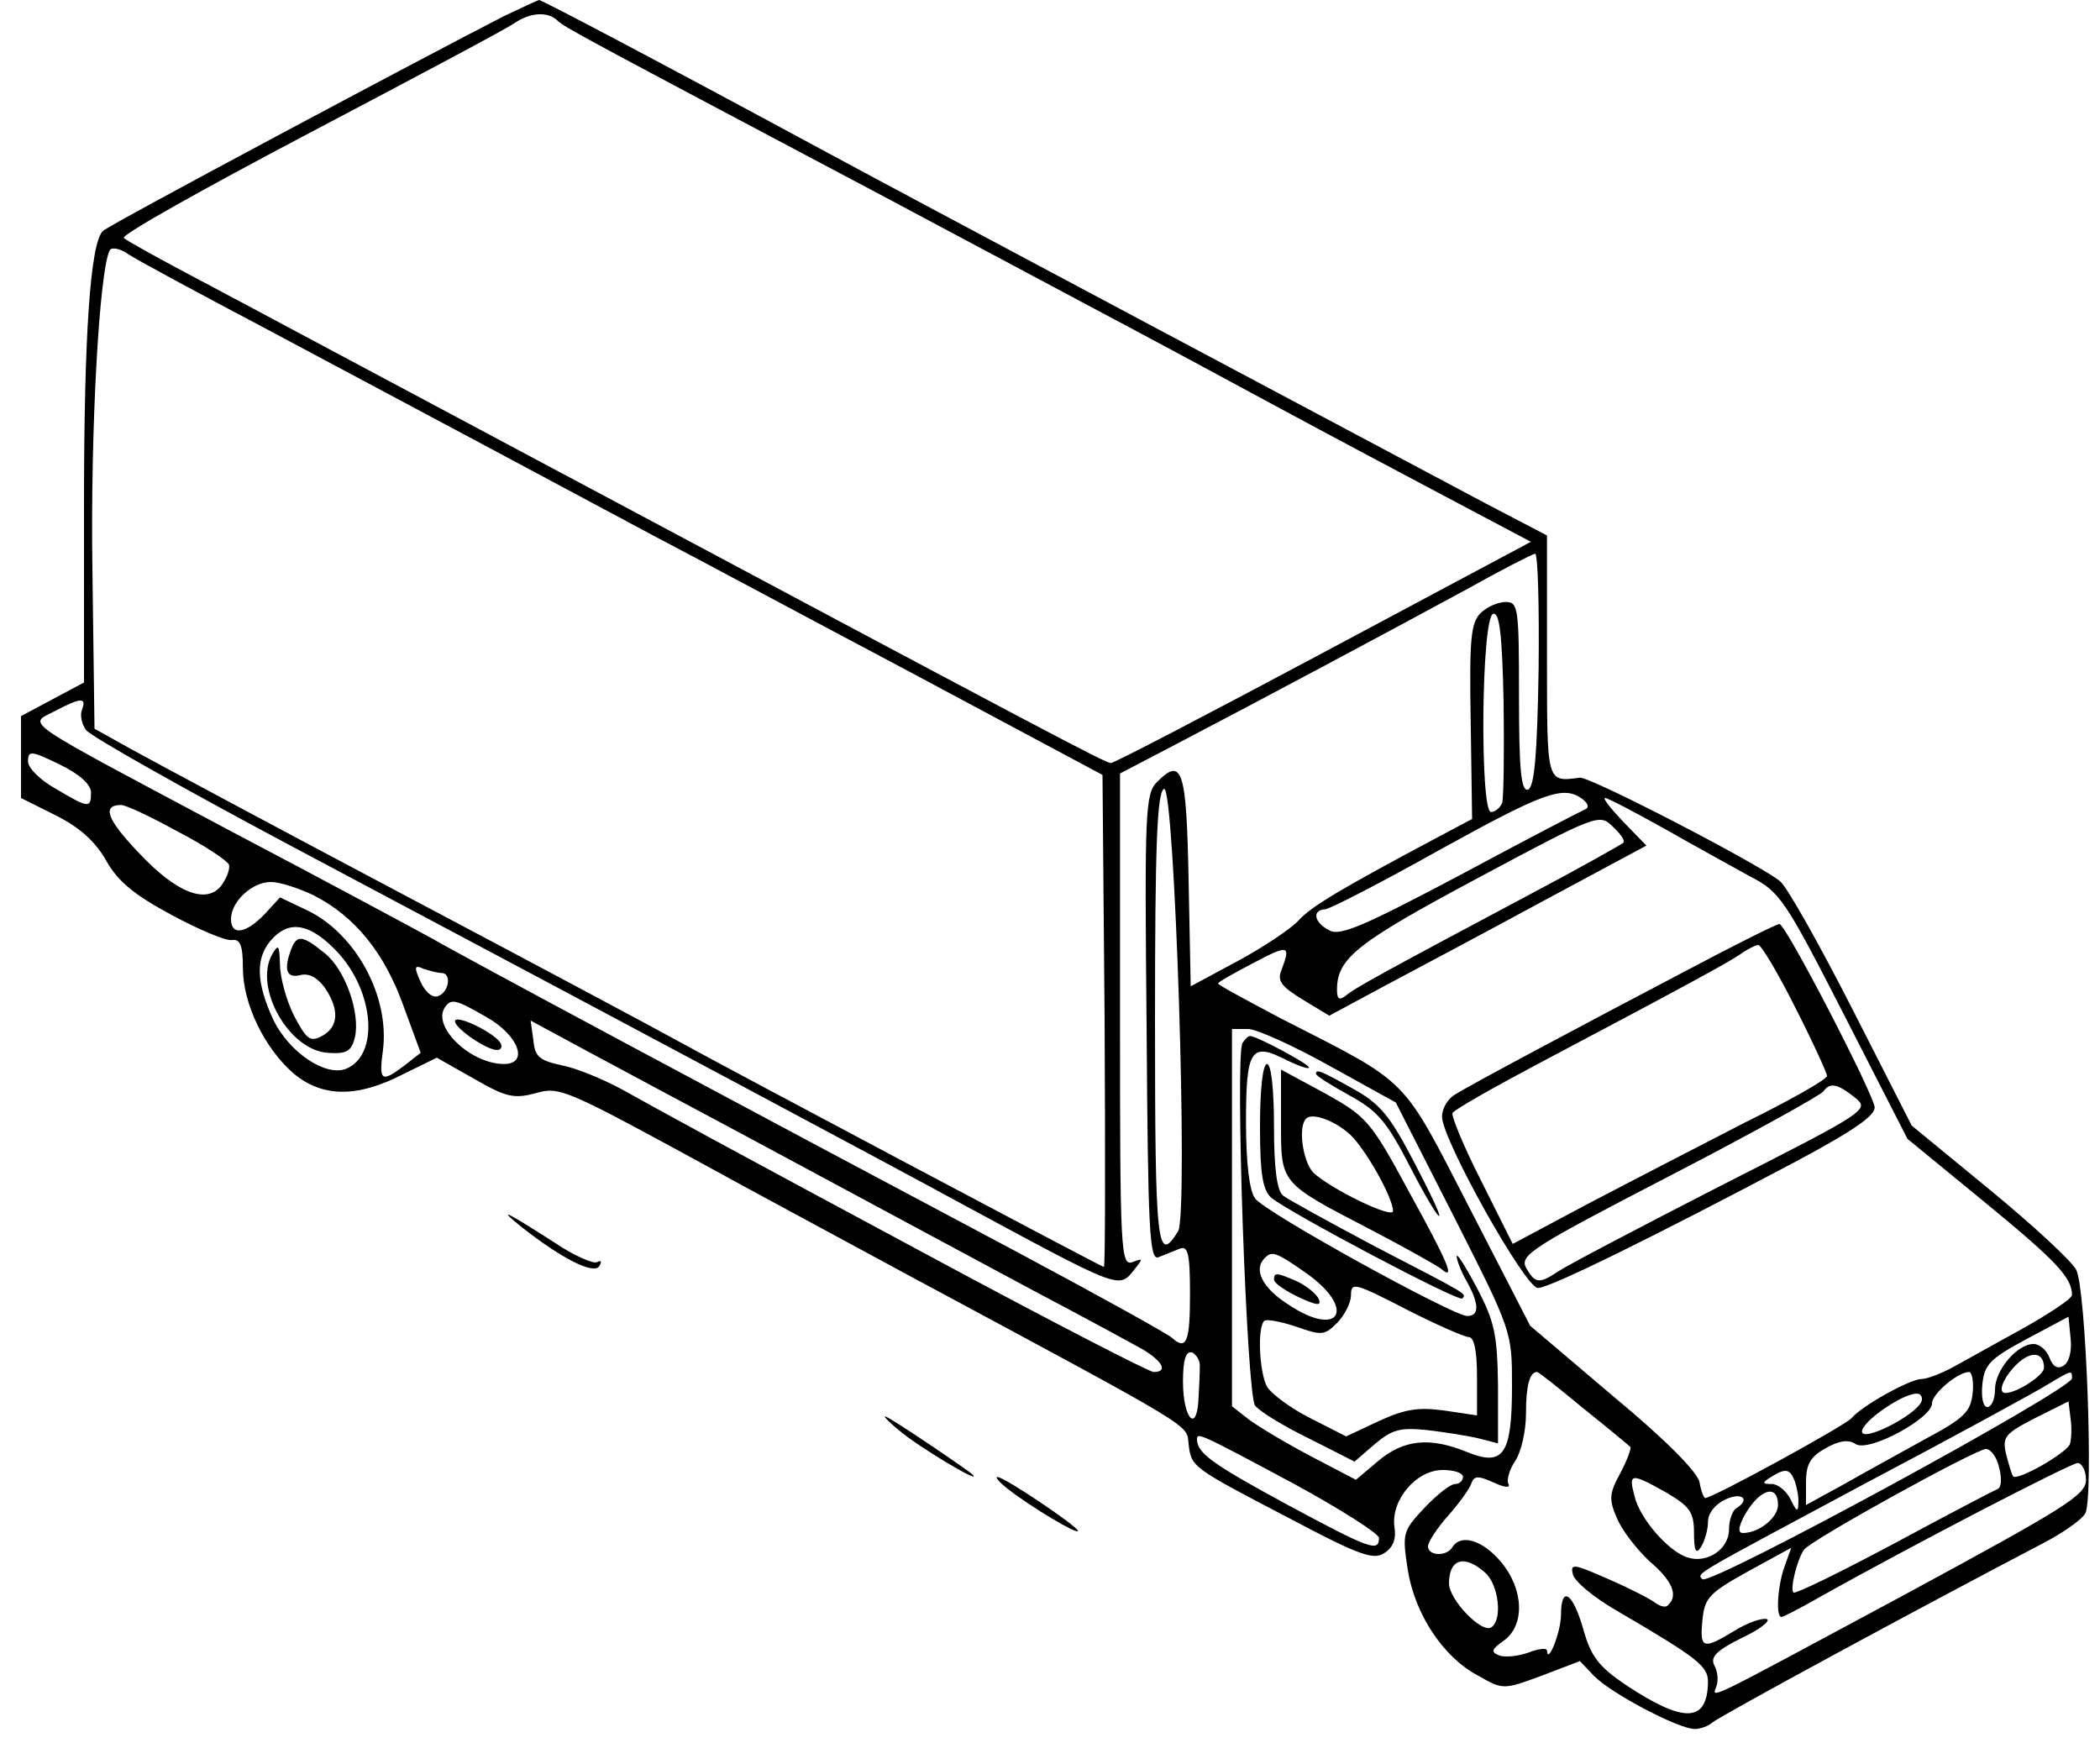 <?xml version="1.0" standalone="no"?>
<!DOCTYPE svg PUBLIC "-//W3C//DTD SVG 20010904//EN"
 "http://www.w3.org/TR/2001/REC-SVG-20010904/DTD/svg10.dtd">
<svg version="1.0" xmlns="http://www.w3.org/2000/svg"
 width="300pt" height="252pt" viewBox="0 0 300 252"
 preserveAspectRatio="xMidYMid meet">
<g transform="translate(0,252) scale(0.1,-0.1)"
fill="#000000" stroke="none">
<path d="M720 2497 c-98 -50 -566 -299 -573 -307 -18 -17 -27 -149 -27 -390
l0 -255 -45 -24 -45 -24 0 -58 0 -59 50 -25 c34 -17 57 -38 72 -65 17 -30 41
-49 93 -77 39 -21 77 -37 86 -36 12 2 16 -7 16 -40 0 -51 31 -115 73 -151 41
-34 91 -34 155 -1 l49 24 53 -30 c45 -26 57 -29 87 -21 36 10 39 9 259 -111
34 -19 159 -86 277 -150 413 -222 395 -211 398 -240 4 -33 4 -33 144 -106 98
-52 120 -60 135 -50 13 8 18 20 15 38 -5 38 31 81 69 81 16 0 29 -4 29 -10 0
-5 -5 -10 -11 -10 -7 0 -26 -15 -44 -34 -31 -33 -32 -36 -24 -88 10 -64 51
-126 101 -152 35 -20 36 -20 90 0 l55 21 20 -21 c24 -25 121 -76 144 -76 8 0
19 4 25 9 8 8 296 164 472 256 29 15 56 34 61 43 12 21 1 322 -13 348 -6 12
-61 63 -123 114 l-112 92 -85 167 c-47 92 -93 174 -103 182 -27 23 -272 150
-286 148 -48 -6 -47 -10 -47 174 l0 172 -88 46 c-96 51 -824 438 -942 502
-250 135 -406 217 -410 217 -3 -1 -25 -11 -50 -23z m76 -6 c10 -10 33 -22 469
-253 176 -94 372 -198 435 -232 174 -94 204 -110 351 -188 l136 -72 -296 -158
c-163 -87 -299 -158 -304 -158 -8 0 -74 35 -837 442 -201 107 -410 219 -465
248 -55 29 -104 56 -108 60 -5 4 115 71 265 150 150 79 282 149 293 157 22 15
47 17 61 4z m-421 -438 c227 -121 450 -240 560 -299 50 -26 214 -114 365 -194
l275 -147 3 -351 c1 -194 1 -352 -1 -352 -3 0 -540 285 -607 322 -25 14 -199
107 -388 207 -189 100 -366 195 -395 211 l-52 29 -3 228 c-3 200 10 429 25
456 3 4 15 2 26 -6 12 -8 99 -55 192 -104z m1823 -490 c-2 -122 -6 -167 -15
-171 -10 -3 -13 28 -13 132 0 128 -1 136 -19 136 -11 0 -27 -7 -36 -16 -14
-14 -16 -38 -14 -155 l2 -139 -49 -26 c-139 -74 -181 -99 -199 -119 -11 -12
-50 -38 -87 -58 l-67 -36 -3 151 c-3 159 -9 177 -45 141 -17 -17 -18 -41 -15
-351 2 -290 4 -333 17 -328 8 3 22 9 30 12 12 5 15 -6 15 -65 0 -68 -5 -81
-26 -62 -5 5 -106 61 -224 124 -401 213 -795 424 -834 447 -22 12 -150 81
-285 152 -308 164 -291 152 -253 172 38 20 46 20 39 2 -3 -8 0 -21 6 -29 7 -9
138 -83 292 -165 529 -281 890 -474 950 -507 239 -129 233 -127 256 -98 12 15
12 16 -3 10 -17 -6 -18 15 -18 346 l0 352 88 46 c111 58 291 154 407 217 50
28 93 50 98 51 4 0 6 -74 5 -166z m-52 -190 c-3 -7 -10 -13 -16 -13 -16 0 -14
277 3 283 9 3 13 -28 15 -127 1 -71 0 -136 -2 -143z m-2016 15 c0 -23 -3 -23
-50 5 -22 12 -40 30 -40 39 0 16 4 16 45 -4 29 -14 45 -29 45 -40z m1553 -627
c-30 -48 -33 -23 -33 302 0 251 3 326 13 330 15 5 35 -607 20 -632z m577 618
c8 -6 11 -12 5 -15 -5 -2 -86 -44 -179 -94 -136 -72 -172 -88 -187 -79 -22 11
-25 29 -6 30 6 0 80 38 162 84 152 84 178 93 205 74z m118 -43 c42 -24 97 -54
122 -68 43 -22 50 -33 135 -199 l90 -176 111 -91 c101 -83 124 -107 124 -132
0 -5 -30 -25 -67 -46 -38 -21 -83 -46 -101 -56 -18 -10 -39 -18 -47 -18 -16 0
-85 -38 -100 -56 -10 -11 -198 -114 -209 -114 -2 0 -6 10 -8 22 -2 14 -47 60
-123 123 l-119 101 -87 169 c-98 190 -83 175 -269 270 -49 26 -90 48 -90 50 0
2 23 15 50 29 51 27 54 26 41 -9 -7 -16 -1 -24 30 -43 l38 -23 78 42 c43 23
145 77 226 121 l149 80 -33 34 c-18 19 -30 34 -26 34 4 0 42 -20 85 -44z
m-2124 -4 c39 -20 71 -42 73 -47 2 -6 -3 -19 -10 -29 -21 -29 -65 -12 -119 46
-45 47 -53 68 -25 68 7 0 43 -17 81 -38z m2065 -16 c-2 -2 -62 -36 -134 -74
-220 -117 -250 -134 -262 -144 -10 -8 -13 -5 -13 8 0 45 28 67 200 159 172 92
175 93 194 74 11 -10 18 -20 15 -23z m-1871 -75 c59 -30 101 -82 128 -157 l25
-68 -23 -18 c-33 -25 -37 -23 -31 21 10 77 -38 166 -107 200 l-40 19 -22 -24
c-27 -28 -48 -31 -48 -7 0 25 30 53 57 53 13 0 40 -9 61 -19z m34 -81 c53 -57
60 -148 12 -167 -29 -11 -80 23 -103 69 -26 56 -27 92 0 119 25 25 54 18 91
-21z m149 -30 c14 0 11 -27 -5 -33 -8 -3 -18 5 -25 20 -10 22 -9 25 4 19 9 -3
21 -6 26 -6z m64 -63 c46 -26 61 -67 25 -67 -47 0 -102 52 -85 80 9 14 15 13
60 -13z m365 -167 c244 -131 286 -154 415 -223 72 -38 142 -76 158 -85 28 -17
36 -32 15 -32 -6 0 -142 70 -302 156 -341 183 -395 213 -458 248 -26 14 -64
30 -85 34 -32 7 -39 12 -41 36 l-4 28 89 -48 c48 -26 144 -77 213 -114z m840
97 l94 -52 83 -163 c83 -164 83 -164 83 -242 0 -98 -12 -116 -65 -94 -52 21
-89 18 -126 -13 l-32 -27 -65 34 c-36 19 -76 43 -89 53 l-23 18 0 270 0 269
23 0 c12 0 65 -24 117 -53z m1048 -428 c-8 -5 -15 -2 -20 11 -4 11 -14 20 -23
20 -23 0 -55 -37 -55 -65 0 -14 -5 -25 -11 -25 -6 0 -9 14 -7 33 3 28 11 36
63 64 l60 32 3 -31 c2 -18 -2 -34 -10 -39z m-1234 -2 c0 -9 -1 -31 -2 -48 -3
-47 -22 -24 -22 27 0 32 4 44 13 42 6 -3 12 -12 11 -21z m1206 -1 c0 -11 -39
-36 -55 -36 -12 0 -3 22 15 40 21 21 40 19 40 -4z m-658 -58 c35 -28 65 -53
67 -55 2 -1 -4 -18 -14 -37 -16 -29 -17 -38 -5 -65 7 -17 28 -44 46 -61 33
-28 42 -49 27 -63 -3 -4 -11 -2 -18 3 -6 5 -37 21 -67 34 -50 22 -55 23 -51 7
2 -10 30 -33 61 -51 118 -69 132 -80 132 -103 -1 -58 -34 -59 -116 -5 -40 27
-51 41 -62 80 -15 53 -32 64 -32 21 0 -24 -19 -72 -20 -51 0 4 -12 3 -27 -3
-14 -5 -33 -7 -41 -4 -13 5 -11 9 6 21 31 22 29 74 -4 113 -26 31 -57 40 -69
21 -8 -14 -35 -13 -35 1 0 6 13 26 29 44 16 18 31 39 33 46 4 11 10 11 32 1
15 -7 24 -8 21 -2 -3 5 1 20 9 32 9 13 16 43 16 69 0 39 5 59 16 59 2 0 31
-23 66 -52z m556 21 c-3 -26 -12 -35 -68 -65 -36 -20 -89 -49 -117 -65 l-53
-29 0 32 c0 26 6 37 28 49 19 11 33 13 43 6 19 -12 109 37 109 58 0 14 37 45
53 45 4 0 7 -14 5 -31z m142 22 c0 -16 -517 -297 -528 -287 -8 9 -17 3 233
137 127 67 244 131 260 141 35 21 35 21 35 9z m-215 -33 c-8 -20 -85 -59 -85
-43 0 14 56 53 77 54 7 1 10 -5 8 -11z m212 -61 c-5 -13 -75 -53 -81 -46 -2 2
-6 16 -10 31 -6 25 -2 30 41 52 l48 24 3 -25 c2 -13 1 -30 -1 -36z m-1108 -57
c66 -36 121 -71 121 -77 0 -21 -13 -16 -132 48 -107 58 -127 73 -128 92 0 11
-1 12 139 -63z m1007 23 c4 -15 3 -28 -2 -30 -5 -2 -72 -37 -148 -78 -77 -41
-142 -73 -144 -70 -5 5 5 46 15 61 10 14 244 143 260 144 7 0 16 -12 19 -27z
m124 -17 c0 -22 -30 -40 -257 -163 -294 -158 -277 -150 -271 -132 3 8 2 21 -3
30 -6 12 3 21 39 39 26 12 42 25 36 27 -7 2 -27 -5 -45 -16 -46 -28 -51 -27
-47 14 3 32 9 39 65 70 l62 34 -9 -25 c-10 -26 -14 -74 -5 -74 2 0 26 12 52
27 139 78 360 192 371 193 6 0 12 -11 12 -24z m-416 -2 c3 -9 6 -23 5 -32 0
-13 -3 -11 -11 6 -6 12 -18 22 -27 22 -14 0 -14 2 -1 10 21 13 27 12 34 -6z
m-184 -16 c34 -20 40 -28 40 -58 0 -26 3 -31 10 -20 5 8 10 24 10 36 0 12 10
25 25 32 24 11 36 0 15 -13 -5 -3 -10 -17 -10 -30 0 -28 -31 -49 -59 -40 -27
8 -69 56 -76 88 -9 33 -5 33 45 5z m160 -18 c0 -18 -27 -40 -50 -40 -7 0 -7 7
1 23 21 39 49 49 49 17z m-418 -97 c19 -17 25 -68 8 -78 -14 -8 -60 40 -60 63
0 35 22 42 52 15z"/>
<path d="M2412 1135 c-160 -84 -312 -165 -334 -179 -10 -6 -18 -20 -18 -31 0
-33 119 -245 137 -245 17 0 167 74 371 182 82 44 112 65 110 77 -5 25 -127
261 -136 261 -4 0 -62 -29 -130 -65z m153 -55 c25 -49 45 -93 45 -97 0 -5 -53
-35 -118 -67 -64 -33 -165 -85 -224 -116 l-107 -57 -45 90 c-25 49 -43 93 -41
97 3 5 56 35 118 68 225 119 272 145 292 158 11 8 23 14 27 14 4 0 28 -40 53
-90z m85 -128 c21 -17 19 -19 -192 -126 -117 -60 -222 -115 -233 -123 -26 -17
-32 -17 -45 6 -9 18 8 29 205 131 118 61 217 116 220 121 9 13 20 11 45 -9z"/>
<path d="M416 1164 c-11 -29 -7 -42 13 -37 12 3 24 -3 35 -18 21 -31 20 -56
-4 -69 -17 -9 -22 -5 -40 29 -11 22 -20 55 -20 73 -1 28 -2 30 -11 15 -27 -47
23 -137 79 -141 27 -2 34 2 39 22 8 35 -14 98 -44 121 -31 25 -39 26 -47 5z"/>
<path d="M650 1061 c0 -10 45 -41 60 -41 6 0 8 5 5 10 -9 15 -65 42 -65 31z"/>
<path d="M1775 1030 c-11 -18 6 -504 18 -518 6 -8 40 -29 77 -47 l65 -33 29
25 c25 21 36 24 75 20 25 -3 58 -8 74 -12 l27 -7 0 83 c-1 73 -5 91 -30 139
-16 30 -29 51 -29 45 0 -5 6 -21 14 -35 18 -32 19 -50 1 -50 -20 0 -289 148
-303 168 -8 10 -13 50 -13 109 0 105 7 115 59 88 17 -8 31 -13 31 -10 0 5 -75
45 -84 45 -3 0 -8 -5 -11 -10z m90 -328 c73 -51 50 -95 -24 -46 -38 24 -51 51
-34 67 10 10 15 9 58 -21z m233 -92 c8 0 12 -20 12 -56 l0 -56 -47 7 c-37 5
-56 2 -93 -15 l-47 -22 -51 26 c-28 14 -56 35 -62 45 -11 21 -14 84 -4 94 3 3
24 -1 45 -8 37 -13 41 -13 59 5 11 11 20 29 20 40 0 19 6 17 78 -20 43 -22 84
-40 90 -40z"/>
<path d="M1820 692 c0 -5 16 -16 35 -25 26 -12 33 -13 29 -3 -3 7 -16 18 -30
25 -30 13 -34 14 -34 3z"/>
<path d="M1800 911 c0 -69 4 -91 16 -102 27 -22 267 -149 273 -144 6 7 11 4
-124 74 -66 35 -126 68 -132 73 -9 7 -13 40 -13 99 0 53 -4 89 -10 89 -6 0
-10 -36 -10 -89z"/>
<path d="M1830 917 c0 -88 -2 -86 125 -152 50 -26 96 -52 103 -57 22 -19 12 6
-46 111 -54 100 -60 106 -119 139 l-63 34 0 -75z m99 -18 c22 -21 61 -90 61
-109 0 -12 -90 32 -114 55 -15 16 -22 66 -10 77 9 9 41 -3 63 -23z"/>
<path d="M1880 986 c0 -3 21 -16 48 -31 40 -22 53 -37 86 -101 21 -41 40 -73
42 -71 2 2 -15 37 -37 79 -33 63 -47 81 -85 102 -48 27 -54 29 -54 22z"/>
<path d="M744 768 c58 -46 104 -69 112 -57 4 7 3 9 -3 6 -5 -3 -33 9 -61 28
-67 43 -84 52 -48 23z"/>
<path d="M1284 477 c25 -22 118 -78 106 -64 -6 6 -109 76 -124 83 -6 3 2 -6
18 -19z"/>
<path d="M1441 392 c32 -25 99 -65 99 -59 0 6 -105 77 -115 77 -4 0 3 -8 16
-18z"/>
</g>
</svg>
